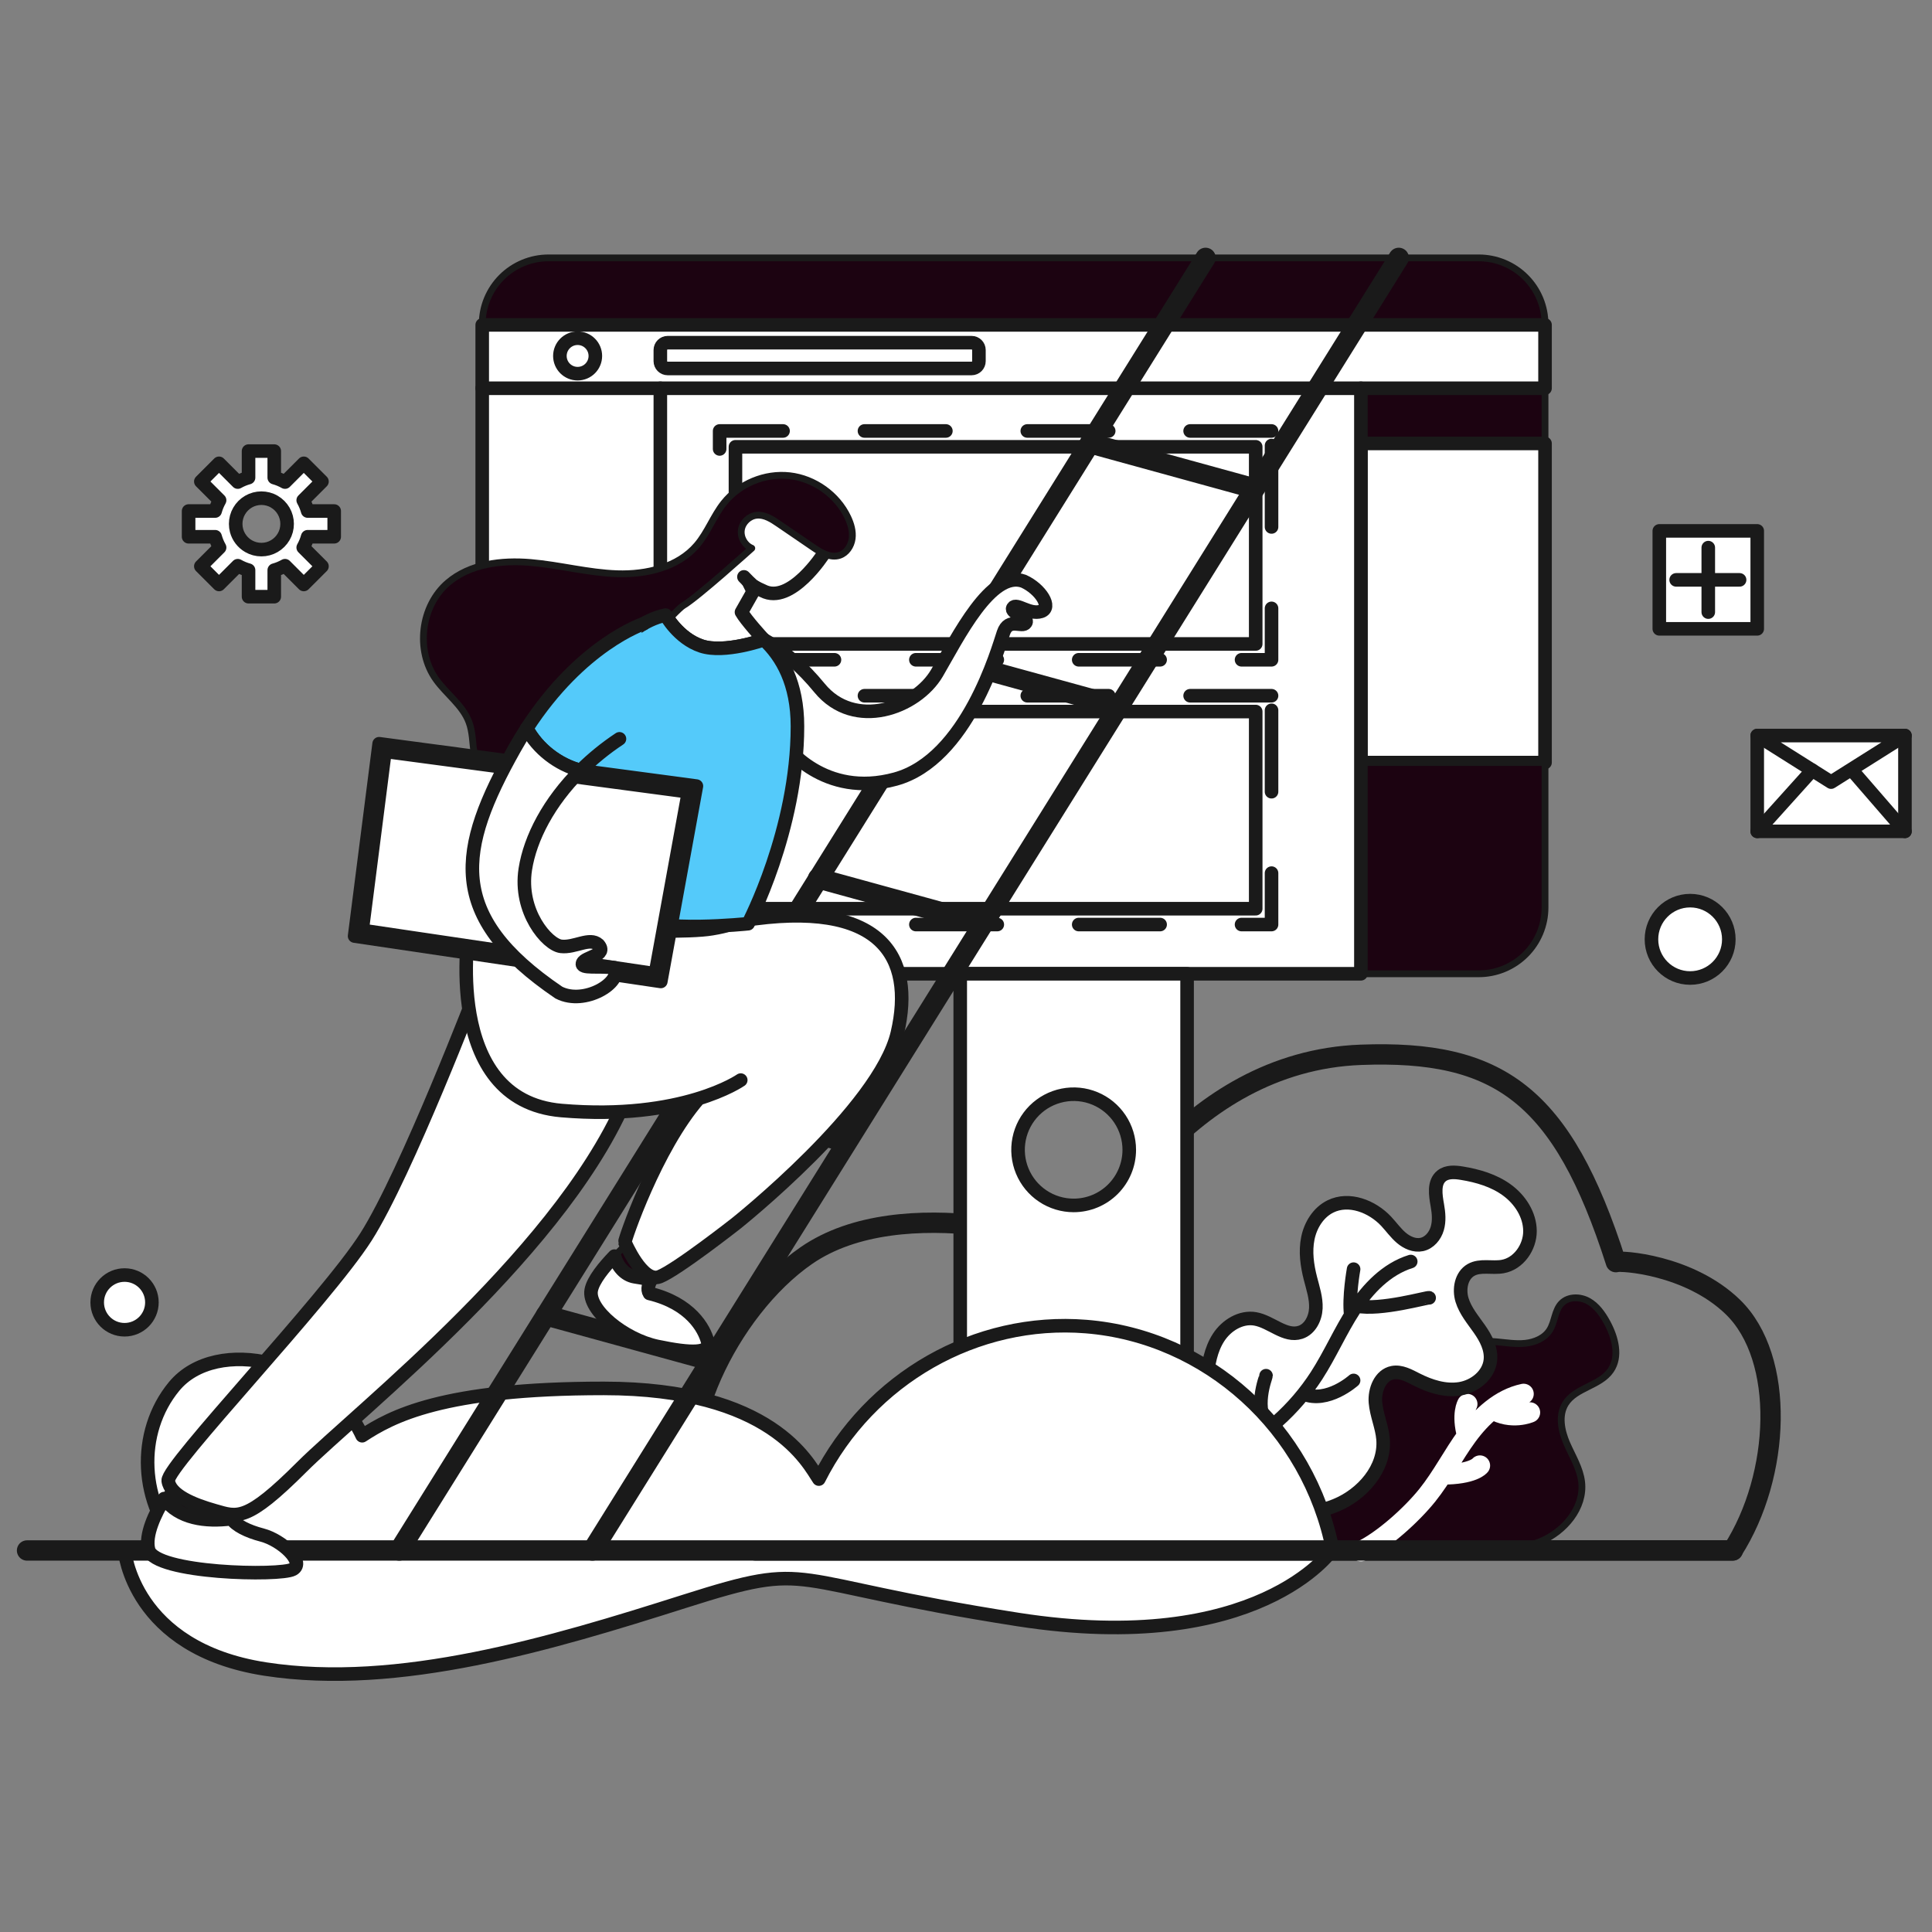 <svg width="500" height="500" viewBox="0 0 500 500" fill="none" xmlns="http://www.w3.org/2000/svg">
<rect x="0" y="0" width="500" height="500" fill="#808080" stroke="none"/>
<g clip-path="url(#clip0_93_213)">
<path d="M32.235 401.244H344.66C344.66 401.244 325.636 428.822 263.433 419.124C201.23 409.426 211.573 403.482 177.112 414.432C142.65 425.381 103.094 437.269 68.671 431.951C34.248 426.632 32.235 401.244 32.235 401.244Z" fill="white" stroke="#1A1A1A" stroke-width="3.511" stroke-linecap="round" stroke-linejoin="round"/>
<path d="M180.994 389.565C172.812 371.956 188.536 338.864 208.679 324.938C233.575 307.727 278.299 321.64 282.071 323.805C283.497 320.762 306.126 274.699 352.199 272.981C387.85 271.652 404.31 283.226 418.192 326.64C419.372 326.159 437.069 327.212 448.46 338.25C462.122 351.488 460.839 381.852 448.408 401.244H195.446C186.454 398.35 182.716 393.271 180.994 389.565Z" stroke="#1A1A1A" stroke-width="5.266" stroke-linecap="round" stroke-linejoin="round"/>
<path d="M399.853 83.895C399.853 81.642 399.41 79.411 398.548 77.33C397.685 75.248 396.422 73.357 394.829 71.764C393.236 70.171 391.345 68.907 389.263 68.045C387.182 67.183 384.951 66.74 382.698 66.74H141.954C139.701 66.74 137.47 67.183 135.389 68.045C133.308 68.907 131.417 70.171 129.824 71.764C128.231 73.357 126.967 75.248 126.105 77.33C125.243 79.411 124.799 81.642 124.799 83.895V84.085H399.853V83.895Z" fill="#1C0311" stroke="#1A1A1A" stroke-width="1.755" stroke-linecap="round" stroke-linejoin="round"/>
<path d="M399.852 100.478H352.199V114.759H399.852V100.478Z" fill="#1C0311" stroke="#1A1A1A" stroke-width="1.755" stroke-linecap="round" stroke-linejoin="round"/>
<path d="M399.852 114.759H352.199V197.349H399.852V114.759Z" fill="white" stroke="#1A1A1A" stroke-width="3.511" stroke-linecap="round" stroke-linejoin="round"/>
<path d="M352.199 197.349V252.015H382.699C384.952 252.015 387.183 251.571 389.264 250.709C391.345 249.847 393.236 248.583 394.829 246.99C396.422 245.397 397.685 243.506 398.547 241.424C399.409 239.343 399.853 237.112 399.852 234.859V197.349H352.199Z" fill="#1C0311" stroke="#1A1A1A" stroke-width="1.755" stroke-linecap="round" stroke-linejoin="round"/>
<path d="M399.852 84.085V100.478H352.199V252.015H141.955C139.702 252.016 137.471 251.572 135.39 250.71C133.308 249.848 131.417 248.584 129.824 246.991C128.231 245.398 126.967 243.506 126.105 241.425C125.243 239.343 124.799 237.112 124.799 234.859V84.085H399.852Z" fill="white" stroke="#1A1A1A" stroke-width="3.511" stroke-linecap="round" stroke-linejoin="round"/>
<path d="M352.199 100.478H124.799" stroke="#1A1A1A" stroke-width="3.511" stroke-linecap="round" stroke-linejoin="round"/>
<path d="M170.896 100.478V252.015" stroke="#1A1A1A" stroke-width="3.511" stroke-linecap="round" stroke-linejoin="round"/>
<path d="M329.073 111.533H186.24V170.751H329.073V111.533Z" stroke="#1A1A1A" stroke-width="3.511" stroke-linecap="round" stroke-linejoin="round" stroke-dasharray="21.07 21.07"/>
<path d="M324.977 166.655V115.63L190.336 115.63V166.655H324.977Z" fill="white" stroke="#1A1A1A" stroke-width="3.511" stroke-linecap="round" stroke-linejoin="round"/>
<path d="M329.073 180.053H186.24V239.271H329.073V180.053Z" stroke="#1A1A1A" stroke-width="3.511" stroke-linecap="round" stroke-linejoin="round" stroke-dasharray="21.07 21.07"/>
<path d="M324.977 235.175V184.149H190.336V235.175H324.977Z" fill="white" stroke="#1A1A1A" stroke-width="3.511" stroke-linecap="round" stroke-linejoin="round"/>
<path d="M248.507 252.015V401.265H307.217V252.015H248.507ZM277.86 311.962C275.014 311.962 272.232 311.118 269.865 309.537C267.498 307.955 265.654 305.708 264.565 303.078C263.475 300.448 263.19 297.555 263.746 294.763C264.301 291.971 265.672 289.407 267.684 287.394C269.697 285.382 272.261 284.011 275.053 283.456C277.845 282.9 280.738 283.185 283.368 284.275C285.997 285.364 288.245 287.209 289.826 289.575C291.408 291.942 292.252 294.724 292.252 297.571C292.252 301.387 290.735 305.048 288.036 307.747C285.338 310.445 281.677 311.962 277.86 311.962Z" fill="white" stroke="#1A1A1A" stroke-width="3.511" stroke-linecap="round" stroke-linejoin="round"/>
<path d="M378.737 401C385.455 401.28 392.419 401.518 398.636 398.956C404.852 396.395 410.11 390.197 409.325 383.519C408.907 379.968 406.907 376.837 405.486 373.556C404.066 370.275 403.263 366.293 405.151 363.257C407.732 359.105 414.026 358.694 416.823 354.684C419.341 351.075 418.004 346.063 415.887 342.205C414.694 340.03 413.2 337.9 411.025 336.707C408.851 335.514 405.857 335.521 404.125 337.296C402.343 339.122 402.411 342.08 401.046 344.235C399.721 346.33 397.19 347.391 394.724 347.646C392.258 347.901 389.781 347.477 387.312 347.256C374.833 346.134 361.244 351.009 354.666 361.672C351.865 366.213 350.473 371.467 348.189 376.288C345.906 381.11 342.328 385.784 337.193 387.23C335.211 387.788 333.122 387.828 331.106 388.243C329.09 388.658 327.025 389.557 325.947 391.311C324.072 394.362 326.2 398.594 329.381 400.238C332.563 401.882 336.421 400.637 339.917 401.412C340.739 401.594 378.737 401 378.737 401Z" fill="#1C0311" stroke="#1A1A1A" stroke-width="1.755" stroke-linecap="round" stroke-linejoin="round"/>
<path d="M352.211 401.446C358.011 398.659 365.335 392.003 369.367 386.988C373.247 382.161 376.048 376.559 379.714 371.567M379.714 371.567C383.38 366.575 388.244 362.031 394.301 360.739M379.714 371.567C378.168 365.919 379.734 363.362 379.734 363.362M383.006 379.287C383.006 379.287 381.278 381.589 373.198 381.584M395.958 365.544C395.958 365.544 391.172 367.642 386.216 364.684" stroke="white" stroke-width="5.266" stroke-linecap="round" stroke-linejoin="round"/>
<path d="M312.338 356.849C312.673 353.114 313.329 349.28 315.371 346.135C317.412 342.99 321.143 340.688 324.838 341.324C328.942 342.031 332.588 346.097 336.546 344.799C339.039 343.981 340.426 341.196 340.541 338.574C340.657 335.953 339.791 333.403 339.14 330.861C338.273 327.476 337.776 323.916 338.465 320.491C339.153 317.065 341.178 313.778 344.31 312.23C349.097 309.862 355.1 312.182 358.75 316.081C360.068 317.489 361.186 319.092 362.654 320.343C364.121 321.594 366.076 322.478 367.961 322.071C369.932 321.645 371.402 319.865 371.966 317.929C372.531 315.993 372.335 313.919 371.985 311.933C371.515 309.269 370.98 306.001 373.095 304.313C374.51 303.184 376.529 303.327 378.316 303.619C382.463 304.297 386.623 305.512 390.015 307.993C393.407 310.474 395.941 314.389 395.957 318.592C395.974 322.794 393.016 327.054 388.876 327.779C386.142 328.257 383.094 327.289 380.684 328.666C378.145 330.117 377.52 333.652 378.375 336.448C379.231 339.244 381.189 341.539 382.867 343.934C384.545 346.328 386.03 349.119 385.712 352.026C385.29 355.88 381.639 358.808 377.81 359.421C373.981 360.033 370.086 358.768 366.628 357.016C364.664 356.021 362.564 354.825 360.403 355.243C357.217 355.86 355.704 359.702 355.966 362.936C356.229 366.171 357.663 369.223 357.932 372.457C358.556 379.955 352.616 386.746 345.655 389.602C338.695 392.457 330.912 392.26 323.392 392.017C320.019 387.744 314.204 382.714 313.087 377.229C311.753 370.683 311.743 363.472 312.338 356.849Z" fill="white" stroke="#1A1A1A" stroke-width="3.511" stroke-linecap="round" stroke-linejoin="round"/>
<path d="M317.747 376.496C327.097 371.862 335.027 364.796 340.704 356.039C344.259 350.535 346.859 344.459 350.434 338.968C354.009 333.478 358.84 328.428 365.095 326.479M350.31 328.458C350.31 328.458 349.001 335.676 349.574 340.329L350.31 328.458ZM369.862 335.877C369.535 335.657 357.279 339.241 351.095 337.98L369.862 335.877ZM350.31 357.254C350.31 357.254 343.547 363.325 337.316 360.739L350.31 357.254ZM327.649 356.027C327.649 356.354 324.123 364.939 328.545 369.563L327.649 356.027Z" fill="white"/>
<path d="M317.747 376.496C327.097 371.862 335.027 364.796 340.704 356.039C344.259 350.535 346.859 344.459 350.434 338.968C354.009 333.478 358.84 328.428 365.095 326.479M350.31 328.458C350.31 328.458 349.001 335.676 349.574 340.329M369.862 335.877C369.535 335.657 357.279 339.241 351.095 337.98M350.31 357.254C350.31 357.254 343.547 363.325 337.316 360.739M327.649 356.027C327.649 356.354 324.123 364.939 328.545 369.563" stroke="#1A1A1A" stroke-width="3.511" stroke-linecap="round" stroke-linejoin="round"/>
<path d="M47.4 401.288H344.943C338.744 369.555 312.337 345.843 281.083 343.315C252.64 341.015 225.112 356.658 211.915 382.786C209.185 378.764 199.852 359.321 156.241 359.317C114.404 359.313 101.253 366.644 93.729 371.567C84.6 351.938 56.019 345.5 45.042 358.822C35.279 370.67 35.875 389.163 47.4 401.288Z" fill="white" stroke="#1A1A1A" stroke-width="3.511" stroke-linecap="round" stroke-linejoin="round"/>
<path d="M7 401.265H448.46" stroke="#1A1A1A" stroke-width="5.266" stroke-linecap="round" stroke-linejoin="round"/>
<path d="M312.002 66.74L103.321 401.265" stroke="#1A1A1A" stroke-width="5.266" stroke-linecap="round" stroke-linejoin="round"/>
<path d="M361.997 66.74L153.316 401.265" stroke="#1A1A1A" stroke-width="5.266" stroke-linecap="round" stroke-linejoin="round"/>
<path d="M141.281 340.414L183.219 351.939" stroke="#1A1A1A" stroke-width="5.266" stroke-linecap="round" stroke-linejoin="round"/>
<path d="M176.469 283.899L218.407 295.424" stroke="#1A1A1A" stroke-width="5.266" stroke-linecap="round" stroke-linejoin="round"/>
<path d="M211.717 227.323L253.656 238.848" stroke="#1A1A1A" stroke-width="5.266" stroke-linecap="round" stroke-linejoin="round"/>
<path d="M246.943 171.142L288.881 182.667" stroke="#1A1A1A" stroke-width="5.266" stroke-linecap="round" stroke-linejoin="round"/>
<path d="M282.071 114.714L324.009 126.239" stroke="#1A1A1A" stroke-width="5.266" stroke-linecap="round" stroke-linejoin="round"/>
<path d="M194.754 164.143C194.754 164.143 203.045 167.002 212.1 178.058C221.154 189.113 237.165 183.299 242.502 174.15C247.84 165.001 256.512 147.369 264.899 150.419C269.283 152.388 272.397 157.281 269.411 158.234C266.424 159.187 263.057 155.946 262.167 157.281C261.278 158.615 266.361 159.695 265.471 161.156C264.582 162.618 261.087 159.632 259.689 163.762C258.291 167.891 250.286 196.547 231.733 201.63C213.18 206.713 203.141 192.989 202.76 192.099C202.378 191.21 193.102 165.114 193.102 165.114L194.754 164.143Z" fill="white" stroke="#1A1A1A" stroke-width="3.511" stroke-linecap="round" stroke-linejoin="round"/>
<path d="M59.933 393.039C59.515 392.367 59.409 391.67 59.705 390.972C60.753 388.494 45.027 384.015 45.027 384.015C45.027 384.015 43.858 385.565 42.491 387.827C46.335 393.002 53.167 393.911 59.933 393.039Z" fill="#1C0311" stroke="#1A1A1A" stroke-width="1.755" stroke-linecap="round" stroke-linejoin="round"/>
<path d="M67.806 397.263C64.108 396.304 61 394.755 59.933 393.039C53.167 393.911 46.335 393.002 42.491 387.827C40.237 391.555 37.443 397.219 38.451 401.075C40.071 407.27 72.571 407.937 75.811 406.126C79.052 404.315 72.952 398.597 67.806 397.263ZM123.56 255.637C123.56 255.637 105.166 303.672 94.746 320.064C84.325 336.457 43.026 379.536 43.534 383.221C44.042 386.906 49.761 389.32 55.606 390.972C61.452 392.624 63.739 394.022 78.099 379.663C92.458 365.303 147.609 322.225 163.112 281.56C161.079 258.941 123.56 255.637 123.56 255.637Z" fill="white" stroke="#1A1A1A" stroke-width="3.511" stroke-linecap="round" stroke-linejoin="round"/>
<path d="M164.243 330.42C165.702 330.678 167.161 330.909 168.606 331.05C169.001 330.395 169.46 329.78 169.974 329.214L163.982 320.401C163.982 320.401 161.58 322.424 159.016 325.08C159.778 327.737 161.704 329.997 164.243 330.42Z" fill="#1C0311" stroke="#1A1A1A" stroke-width="1.755" stroke-linecap="round" stroke-linejoin="round"/>
<path d="M183.126 347.131C182.269 343.891 178.768 337.315 168.081 334.742C167.379 333.648 167.924 332.193 168.606 331.05C167.161 330.909 165.702 330.678 164.243 330.42C161.704 329.997 159.778 327.737 159.016 325.08C156.344 327.849 153.496 331.306 153.01 333.884C152.057 338.935 161.492 346.655 170.165 348.466C178.838 350.276 183.984 350.372 183.126 347.131Z" fill="white" stroke="#1A1A1A" stroke-width="3.511" stroke-linecap="round" stroke-linejoin="round"/>
<path d="M180.845 284.295C169.605 297.196 161.587 321.081 161.714 321.462C161.714 321.462 166.225 332.136 170.673 330.421C175.121 328.705 190.497 316.633 190.497 316.633C190.497 316.633 227.666 287.025 232.241 267.328C236.816 247.631 228.175 232.509 192.212 238.228C181.157 237.719 154.852 229.714 154.852 229.714L132.36 215.354C132.36 215.354 122.1 232.935 121.431 239.781C121.431 239.781 113.934 284.737 145.322 287.406C176.709 290.074 191.704 279.527 191.704 279.527" fill="white"/>
<path d="M180.845 284.295C169.605 297.196 161.587 321.081 161.714 321.462C161.714 321.462 166.225 332.136 170.673 330.421C175.121 328.705 190.497 316.633 190.497 316.633C190.497 316.633 227.666 287.025 232.241 267.328C236.816 247.631 228.175 232.509 192.212 238.228C181.157 237.719 154.852 229.714 154.852 229.714L132.36 215.354C132.36 215.354 122.1 232.935 121.431 239.781C121.431 239.781 113.934 284.737 145.322 287.406C176.709 290.074 191.704 279.527 191.704 279.527" stroke="#1A1A1A" stroke-width="3.511" stroke-linecap="round" stroke-linejoin="round"/>
<path d="M121.431 239.781C121.431 239.781 172.857 243.198 184.387 241.217C193.102 239.781 190.783 238.227 190.783 238.227L127.067 233.535L121.431 239.781Z" fill="#1C0311" stroke="#1A1A1A" stroke-width="1.755" stroke-linecap="round" stroke-linejoin="round"/>
<path d="M195.272 151.846C192.548 150.316 191.501 148.88 191.425 148.772L195.272 151.846Z" fill="white" stroke="#1A1A1A" stroke-width="3.511" stroke-linecap="round" stroke-linejoin="round"/>
<path d="M215.913 135.074L213.2 143.268C213.2 143.268 204.666 156.709 197.422 152.897C196.687 152.585 195.97 152.234 195.272 151.846L195.515 152.039L191.896 158.423C193.057 160.48 197.15 164.953 197.656 165.506C197.669 165.521 197.682 165.535 197.697 165.547C197.701 165.552 197.705 165.557 197.709 165.562C197.709 165.562 187.51 169.193 181.507 167.191C175.503 165.19 172.262 159.187 172.262 159.187L187.224 142.318L192.753 129.737C192.753 129.737 207.811 130.118 210.003 131.071C212.194 132.025 215.913 135.074 215.913 135.074Z" fill="white" stroke="#1A1A1A" stroke-width="3.511" stroke-linecap="round" stroke-linejoin="round"/>
<path d="M192.216 149.484C192.216 149.484 194.395 154.014 194.442 153.933C194.488 153.851 195.272 152.274 195.272 152.274L192.216 149.484Z" fill="#1C0311" stroke="#1A1A1A" stroke-width="1.755" stroke-linecap="round" stroke-linejoin="round"/>
<path d="M126.185 202.014C123.96 200.455 123.038 197.613 122.667 194.922C122.297 192.231 122.323 189.444 121.376 186.898C119.739 182.499 115.546 179.638 112.824 175.815C107.48 168.307 108.896 156.806 115.901 150.818C121.64 145.914 129.795 144.935 137.317 145.574C144.838 146.212 152.216 148.238 159.761 148.481C167.306 148.724 175.458 146.826 180.357 141.082C183.15 137.807 184.629 133.592 187.3 130.217C191.294 125.171 197.978 122.393 204.372 123.122C210.765 123.85 216.653 128.061 219.409 133.876C220.227 135.601 220.789 137.518 220.535 139.409C220.28 141.301 219.067 143.147 217.249 143.73C214.891 144.486 212.45 143.023 210.405 141.626L201.448 135.508C199.77 134.362 197.91 133.166 195.886 133.34C193.919 133.51 192.173 135.142 191.872 137.093C191.57 139.044 192.742 141.126 194.566 141.882C194.566 141.882 180.458 154.612 176.836 156.709C173.215 158.806 131.661 207.221 131.661 207.221L126.185 202.014Z" fill="#1C0311" stroke="#1A1A1A" stroke-width="1.755" stroke-linecap="round" stroke-linejoin="round"/>
<path d="M206.381 187.97C206.381 214.845 193.61 239.054 193.61 239.054C193.61 239.054 169.974 241.533 164.828 237.337C159.681 233.145 149.134 234.034 144.559 230.476C139.983 226.919 135.41 215.989 135.41 215.989C135.41 215.989 149.515 163.888 172.262 159.187C172.262 159.187 175.503 165.19 181.507 167.192C187.51 169.193 197.709 165.562 197.709 165.562C197.705 165.557 197.701 165.552 197.697 165.547C202.387 169.909 206.381 176.878 206.381 187.97Z" fill="#54CAFA" stroke="#1A1A1A" stroke-width="3.511" stroke-linecap="round" stroke-linejoin="round"/>
<path d="M91.77 242.253L98.12 192.477L180.228 203.437L171.016 254.001L91.77 242.253Z" fill="white" stroke="#1A1A1A" stroke-width="3.511" stroke-linecap="round" stroke-linejoin="round"/>
<path d="M99.638 194.45L93.729 240.769L169.593 252.015L178.17 204.934L99.638 194.45Z" fill="white" stroke="#1A1A1A" stroke-width="3.511" stroke-linecap="round" stroke-linejoin="round"/>
<path d="M166.521 161.435C166.521 161.435 150.379 166.749 136.313 188.506C139.133 193.793 144.426 197.883 150.246 199.406C153.326 196.35 156.699 193.605 160.316 191.21" fill="#54CAFA"/>
<path d="M166.521 161.435C166.521 161.435 150.379 166.749 136.313 188.506C139.133 193.793 144.426 197.883 150.246 199.406C153.326 196.35 156.699 193.605 160.316 191.21" stroke="#1A1A1A" stroke-width="3.511" stroke-linecap="round" stroke-linejoin="round"/>
<path d="M150.246 199.406C144.426 197.883 139.132 193.793 136.313 188.506C135.256 190.14 134.214 191.867 133.186 193.688C118.509 219.802 115.268 236.957 144.623 256.876C151.294 260.307 161.111 254.23 159.062 250.454C155.155 249.875 150.148 250.818 150.769 249.225C151.389 247.631 157.298 247.298 154.868 244.486C152.628 242.437 148.768 245.344 145.194 244.915C141.62 244.486 134.234 235.909 135.95 224.948C137.213 216.875 142.05 207.562 150.246 199.406Z" fill="white" stroke="#1A1A1A" stroke-width="3.511" stroke-linecap="round" stroke-linejoin="round"/>
<path d="M192.531 149.294C192.531 149.294 194.574 151.474 195.272 151.846L192.531 149.294Z" fill="#54CAFA"/>
<path d="M192.531 149.294C192.531 149.294 194.574 151.474 195.272 151.846" stroke="#1A1A1A" stroke-width="3.511" stroke-linecap="round" stroke-linejoin="round"/>
<path d="M437.407 253.108C442.936 253.108 447.418 248.626 447.418 243.097C447.418 237.568 442.936 233.086 437.407 233.086C431.878 233.086 427.396 237.568 427.396 243.097C427.396 248.626 431.878 253.108 437.407 253.108Z" fill="white" stroke="#1A1A1A" stroke-width="3.511" stroke-linecap="round" stroke-linejoin="round"/>
<path d="M32.235 344.137C36.145 344.137 39.314 340.968 39.314 337.059C39.314 333.149 36.145 329.98 32.235 329.98C28.325 329.98 25.156 333.149 25.156 337.059C25.156 340.968 28.325 344.137 32.235 344.137Z" fill="white" stroke="#1A1A1A" stroke-width="3.511" stroke-linecap="round" stroke-linejoin="round"/>
<path d="M86.491 138.911V132.254H79.624C79.356 131.282 78.968 130.346 78.471 129.468L83.326 124.613L78.618 119.906L73.763 124.761C72.885 124.263 71.95 123.876 70.977 123.607V116.743H64.324V123.607C63.351 123.876 62.416 124.263 61.538 124.761L56.683 119.906L51.975 124.613L56.831 129.468C56.333 130.346 55.945 131.282 55.677 132.254H48.81V138.911H55.677C55.945 139.883 56.333 140.819 56.831 141.696L51.975 146.552L56.683 151.259L61.538 146.404C62.416 146.902 63.351 147.289 64.324 147.558V154.422H70.977V147.558C71.95 147.289 72.885 146.902 73.763 146.404L78.618 151.259L83.326 146.552L78.471 141.697C78.968 140.819 79.356 139.883 79.624 138.911L86.491 138.911ZM73.414 138.911C72.829 139.922 71.989 140.763 70.977 141.347C70.474 141.64 69.934 141.864 69.372 142.013C68.243 142.314 67.055 142.314 65.926 142.013C65.365 141.864 64.826 141.64 64.324 141.347C62.796 140.462 61.68 139.009 61.219 137.305C61.071 136.743 60.996 136.164 60.996 135.582C60.995 135.001 61.071 134.422 61.222 133.86C61.371 133.297 61.595 132.757 61.887 132.254C62.472 131.243 63.313 130.403 64.324 129.818C64.826 129.525 65.365 129.301 65.926 129.152C67.055 128.851 68.243 128.851 69.372 129.152C69.934 129.301 70.474 129.525 70.977 129.818C71.988 130.403 72.829 131.243 73.414 132.254C73.706 132.757 73.93 133.297 74.079 133.86C74.23 134.422 74.306 135.001 74.305 135.582C74.305 136.164 74.23 136.743 74.082 137.305C73.931 137.867 73.706 138.407 73.414 138.911Z" fill="white" stroke="#1A1A1A" stroke-width="3.511" stroke-linecap="round" stroke-linejoin="round"/>
<path d="M454.772 137.396H429.427V162.741H454.772V137.396Z" fill="white" stroke="#1A1A1A" stroke-width="3.511" stroke-linecap="round" stroke-linejoin="round"/>
<path d="M442.1 141.726V158.411" stroke="#1A1A1A" stroke-width="3.511" stroke-linecap="round" stroke-linejoin="round"/>
<path d="M433.787 150.069H450.204" stroke="#1A1A1A" stroke-width="3.511" stroke-linecap="round" stroke-linejoin="round"/>
<path d="M149.487 96.706C152.021 96.706 154.076 94.652 154.076 92.118C154.076 89.584 152.021 87.529 149.487 87.529C146.953 87.529 144.899 89.584 144.899 92.118C144.899 94.652 146.953 96.706 149.487 96.706Z" fill="white" stroke="#1A1A1A" stroke-width="3.511" stroke-linecap="round" stroke-linejoin="round"/>
<path d="M251.446 88.688H172.797C171.747 88.688 170.896 89.54 170.896 90.589V93.461C170.896 94.511 171.747 95.362 172.797 95.362H251.446C252.496 95.362 253.347 94.511 253.347 93.461V90.589C253.347 89.54 252.496 88.688 251.446 88.688Z" fill="white" stroke="#1A1A1A" stroke-width="3.511" stroke-linecap="round" stroke-linejoin="round"/>
<path d="M493 190.361H454.773V215.151H493V190.361Z" fill="white" stroke="#1A1A1A" stroke-width="3.511" stroke-linecap="round" stroke-linejoin="round"/>
<path d="M473.886 202.408L454.773 190.361H493L473.886 202.408Z" fill="white" stroke="#1A1A1A" stroke-width="3.511" stroke-linecap="round" stroke-linejoin="round"/>
<path d="M454.773 215.151L469.012 199.336" stroke="#1A1A1A" stroke-width="3.511" stroke-linecap="round" stroke-linejoin="round"/>
<path d="M479.296 199.336L493 215.151" stroke="#1A1A1A" stroke-width="3.511" stroke-linecap="round" stroke-linejoin="round"/>
</g>
<defs>
<clipPath id="clip0_93_213">
<rect width="500" height="500" fill="white"/>
</clipPath>
</defs>
</svg>
